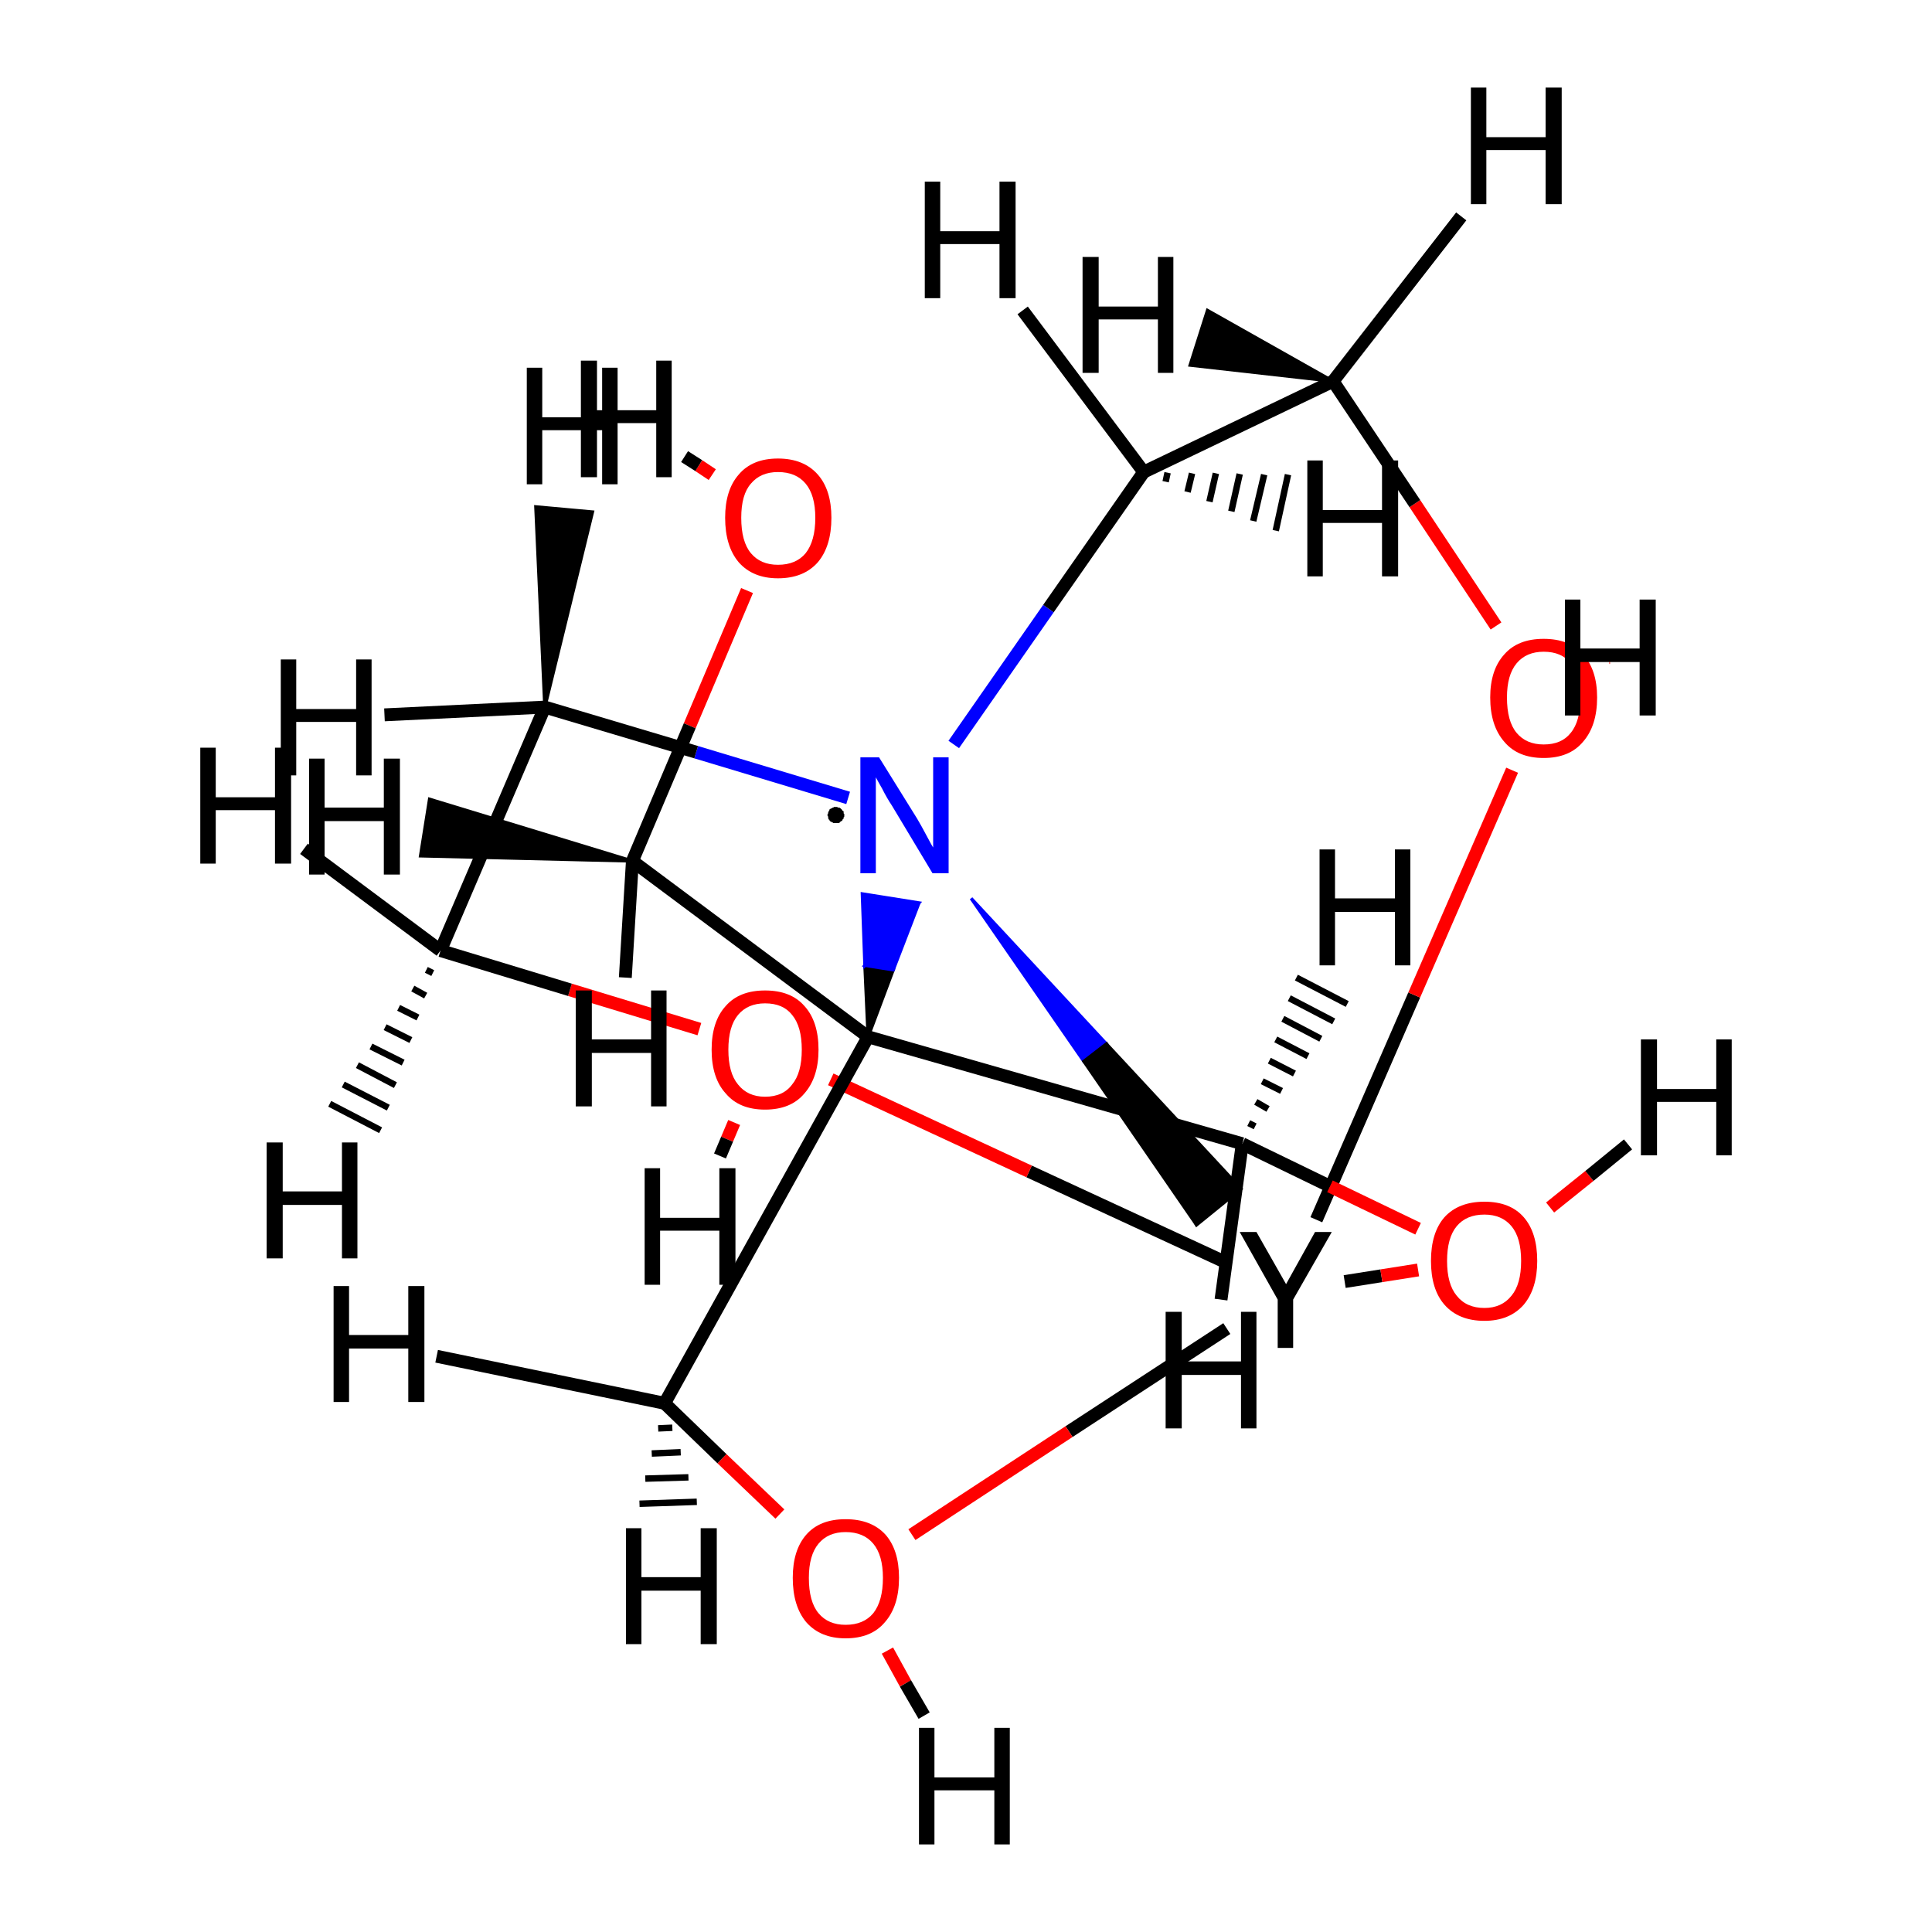 <?xml version='1.0' encoding='iso-8859-1'?>
<svg version='1.1' baseProfile='full'
              xmlns='http://www.w3.org/2000/svg'
                      xmlns:rdkit='http://www.rdkit.org/xml'
                      xmlns:xlink='http://www.w3.org/1999/xlink'
                  xml:space='preserve'
width='300px' height='300px' viewBox='0 0 300 300'>
<!-- END OF HEADER -->
<rect style='opacity:1.0;fill:#FFFFFF;stroke:none' width='300.0' height='300.0' x='0.0' y='0.0'> </rect>
<path class='bond-0 atom-0 atom-1' d='M 208.8,199.0 L 214.5,198.1' style='fill:none;fill-rule:evenodd;stroke:#000000;stroke-width:2.0px;stroke-linecap:butt;stroke-linejoin:miter;stroke-opacity:1' />
<path class='bond-0 atom-0 atom-1' d='M 214.5,198.1 L 220.2,197.2' style='fill:none;fill-rule:evenodd;stroke:#FF0000;stroke-width:2.0px;stroke-linecap:butt;stroke-linejoin:miter;stroke-opacity:1' />
<path class='bond-1 atom-0 atom-2' d='M 190.5,206.3 L 166.0,222.3' style='fill:none;fill-rule:evenodd;stroke:#000000;stroke-width:2.0px;stroke-linecap:butt;stroke-linejoin:miter;stroke-opacity:1' />
<path class='bond-1 atom-0 atom-2' d='M 166.0,222.3 L 141.6,238.3' style='fill:none;fill-rule:evenodd;stroke:#FF0000;stroke-width:2.0px;stroke-linecap:butt;stroke-linejoin:miter;stroke-opacity:1' />
<path class='bond-2 atom-0 atom-4' d='M 190.5,196.1 L 159.8,181.9' style='fill:none;fill-rule:evenodd;stroke:#000000;stroke-width:2.0px;stroke-linecap:butt;stroke-linejoin:miter;stroke-opacity:1' />
<path class='bond-2 atom-0 atom-4' d='M 159.8,181.9 L 129.0,167.6' style='fill:none;fill-rule:evenodd;stroke:#FF0000;stroke-width:2.0px;stroke-linecap:butt;stroke-linejoin:miter;stroke-opacity:1' />
<path class='bond-3 atom-0 atom-5' d='M 204.4,189.4 L 219.6,154.5' style='fill:none;fill-rule:evenodd;stroke:#000000;stroke-width:2.0px;stroke-linecap:butt;stroke-linejoin:miter;stroke-opacity:1' />
<path class='bond-3 atom-0 atom-5' d='M 219.6,154.5 L 234.8,119.6' style='fill:none;fill-rule:evenodd;stroke:#FF0000;stroke-width:2.0px;stroke-linecap:butt;stroke-linejoin:miter;stroke-opacity:1' />
<path class='bond-4 atom-6 atom-0' d='M 150.8,139.5 L 171.8,162.1 L 168.3,164.8 Z' style='fill:#0000FF;fill-rule:evenodd;fill-opacity:1;stroke:#0000FF;stroke-width:0.5px;stroke-linecap:butt;stroke-linejoin:miter;stroke-opacity:1;' />
<path class='bond-4 atom-6 atom-0' d='M 171.8,162.1 L 185.8,190.2 L 192.7,184.6 Z' style='fill:#000000;fill-rule:evenodd;fill-opacity:1;stroke:#000000;stroke-width:0.5px;stroke-linecap:butt;stroke-linejoin:miter;stroke-opacity:1;' />
<path class='bond-4 atom-6 atom-0' d='M 171.8,162.1 L 168.3,164.8 L 185.8,190.2 Z' style='fill:#000000;fill-rule:evenodd;fill-opacity:1;stroke:#000000;stroke-width:0.5px;stroke-linecap:butt;stroke-linejoin:miter;stroke-opacity:1;' />
<path class='bond-5 atom-1 atom-8' d='M 220.2,190.8 L 206.5,184.2' style='fill:none;fill-rule:evenodd;stroke:#FF0000;stroke-width:2.0px;stroke-linecap:butt;stroke-linejoin:miter;stroke-opacity:1' />
<path class='bond-5 atom-1 atom-8' d='M 206.5,184.2 L 192.9,177.6' style='fill:none;fill-rule:evenodd;stroke:#000000;stroke-width:2.0px;stroke-linecap:butt;stroke-linejoin:miter;stroke-opacity:1' />
<path class='bond-6 atom-1 atom-15' d='M 240.7,187.5 L 246.8,182.6' style='fill:none;fill-rule:evenodd;stroke:#FF0000;stroke-width:2.0px;stroke-linecap:butt;stroke-linejoin:miter;stroke-opacity:1' />
<path class='bond-6 atom-1 atom-15' d='M 246.8,182.6 L 252.8,177.7' style='fill:none;fill-rule:evenodd;stroke:#000000;stroke-width:2.0px;stroke-linecap:butt;stroke-linejoin:miter;stroke-opacity:1' />
<path class='bond-7 atom-2 atom-9' d='M 121.1,235.1 L 112.1,226.5' style='fill:none;fill-rule:evenodd;stroke:#FF0000;stroke-width:2.0px;stroke-linecap:butt;stroke-linejoin:miter;stroke-opacity:1' />
<path class='bond-7 atom-2 atom-9' d='M 112.1,226.5 L 103.2,217.9' style='fill:none;fill-rule:evenodd;stroke:#000000;stroke-width:2.0px;stroke-linecap:butt;stroke-linejoin:miter;stroke-opacity:1' />
<path class='bond-8 atom-2 atom-16' d='M 137.8,256.3 L 140.6,261.4' style='fill:none;fill-rule:evenodd;stroke:#FF0000;stroke-width:2.0px;stroke-linecap:butt;stroke-linejoin:miter;stroke-opacity:1' />
<path class='bond-8 atom-2 atom-16' d='M 140.6,261.4 L 143.5,266.4' style='fill:none;fill-rule:evenodd;stroke:#000000;stroke-width:2.0px;stroke-linecap:butt;stroke-linejoin:miter;stroke-opacity:1' />
<path class='bond-9 atom-3 atom-10' d='M 116.0,91.7 L 107.1,112.7' style='fill:none;fill-rule:evenodd;stroke:#FF0000;stroke-width:2.0px;stroke-linecap:butt;stroke-linejoin:miter;stroke-opacity:1' />
<path class='bond-9 atom-3 atom-10' d='M 107.1,112.7 L 98.2,133.7' style='fill:none;fill-rule:evenodd;stroke:#000000;stroke-width:2.0px;stroke-linecap:butt;stroke-linejoin:miter;stroke-opacity:1' />
<path class='bond-10 atom-3 atom-17' d='M 110.6,73.7 L 108.5,72.3' style='fill:none;fill-rule:evenodd;stroke:#FF0000;stroke-width:2.0px;stroke-linecap:butt;stroke-linejoin:miter;stroke-opacity:1' />
<path class='bond-10 atom-3 atom-17' d='M 108.5,72.3 L 106.3,70.9' style='fill:none;fill-rule:evenodd;stroke:#000000;stroke-width:2.0px;stroke-linecap:butt;stroke-linejoin:miter;stroke-opacity:1' />
<path class='bond-11 atom-4 atom-12' d='M 108.6,159.8 L 88.5,153.7' style='fill:none;fill-rule:evenodd;stroke:#FF0000;stroke-width:2.0px;stroke-linecap:butt;stroke-linejoin:miter;stroke-opacity:1' />
<path class='bond-11 atom-4 atom-12' d='M 88.5,153.7 L 68.4,147.6' style='fill:none;fill-rule:evenodd;stroke:#000000;stroke-width:2.0px;stroke-linecap:butt;stroke-linejoin:miter;stroke-opacity:1' />
<path class='bond-12 atom-4 atom-18' d='M 114.0,174.3 L 112.9,176.9' style='fill:none;fill-rule:evenodd;stroke:#FF0000;stroke-width:2.0px;stroke-linecap:butt;stroke-linejoin:miter;stroke-opacity:1' />
<path class='bond-12 atom-4 atom-18' d='M 112.9,176.9 L 111.8,179.5' style='fill:none;fill-rule:evenodd;stroke:#000000;stroke-width:2.0px;stroke-linecap:butt;stroke-linejoin:miter;stroke-opacity:1' />
<path class='bond-13 atom-5 atom-14' d='M 232.3,97.2 L 219.7,78.2' style='fill:none;fill-rule:evenodd;stroke:#FF0000;stroke-width:2.0px;stroke-linecap:butt;stroke-linejoin:miter;stroke-opacity:1' />
<path class='bond-13 atom-5 atom-14' d='M 219.7,78.2 L 207.0,59.2' style='fill:none;fill-rule:evenodd;stroke:#000000;stroke-width:2.0px;stroke-linecap:butt;stroke-linejoin:miter;stroke-opacity:1' />
<path class='bond-14 atom-5 atom-19' d='M 249.9,102.1 L 250.0,102.1' style='fill:none;fill-rule:evenodd;stroke:#FF0000;stroke-width:2.0px;stroke-linecap:butt;stroke-linejoin:miter;stroke-opacity:1' />
<path class='bond-14 atom-5 atom-19' d='M 250.0,102.1 L 250.0,102.1' style='fill:none;fill-rule:evenodd;stroke:#000000;stroke-width:2.0px;stroke-linecap:butt;stroke-linejoin:miter;stroke-opacity:1' />
<path class='bond-15 atom-7 atom-6' d='M 134.8,161.0 L 134.3,149.9 L 138.7,150.6 Z' style='fill:#000000;fill-rule:evenodd;fill-opacity:1;stroke:#000000;stroke-width:0.5px;stroke-linecap:butt;stroke-linejoin:miter;stroke-opacity:1;' />
<path class='bond-15 atom-7 atom-6' d='M 134.3,149.9 L 142.7,140.2 L 133.9,138.8 Z' style='fill:#0000FF;fill-rule:evenodd;fill-opacity:1;stroke:#0000FF;stroke-width:0.5px;stroke-linecap:butt;stroke-linejoin:miter;stroke-opacity:1;' />
<path class='bond-15 atom-7 atom-6' d='M 134.3,149.9 L 138.7,150.6 L 142.7,140.2 Z' style='fill:#0000FF;fill-rule:evenodd;fill-opacity:1;stroke:#0000FF;stroke-width:0.5px;stroke-linecap:butt;stroke-linejoin:miter;stroke-opacity:1;' />
<path class='bond-16 atom-6 atom-11' d='M 131.7,123.9 L 108.1,116.8' style='fill:none;fill-rule:evenodd;stroke:#0000FF;stroke-width:2.0px;stroke-linecap:butt;stroke-linejoin:miter;stroke-opacity:1' />
<path class='bond-16 atom-6 atom-11' d='M 108.1,116.8 L 84.6,109.8' style='fill:none;fill-rule:evenodd;stroke:#000000;stroke-width:2.0px;stroke-linecap:butt;stroke-linejoin:miter;stroke-opacity:1' />
<path class='bond-17 atom-6 atom-13' d='M 148.1,115.6 L 162.8,94.5' style='fill:none;fill-rule:evenodd;stroke:#0000FF;stroke-width:2.0px;stroke-linecap:butt;stroke-linejoin:miter;stroke-opacity:1' />
<path class='bond-17 atom-6 atom-13' d='M 162.8,94.5 L 177.6,73.3' style='fill:none;fill-rule:evenodd;stroke:#000000;stroke-width:2.0px;stroke-linecap:butt;stroke-linejoin:miter;stroke-opacity:1' />
<path class='bond-18 atom-7 atom-8' d='M 134.8,161.0 L 192.9,177.6' style='fill:none;fill-rule:evenodd;stroke:#000000;stroke-width:2.0px;stroke-linecap:butt;stroke-linejoin:miter;stroke-opacity:1' />
<path class='bond-19 atom-7 atom-9' d='M 134.8,161.0 L 103.2,217.9' style='fill:none;fill-rule:evenodd;stroke:#000000;stroke-width:2.0px;stroke-linecap:butt;stroke-linejoin:miter;stroke-opacity:1' />
<path class='bond-20 atom-7 atom-10' d='M 134.8,161.0 L 98.2,133.7' style='fill:none;fill-rule:evenodd;stroke:#000000;stroke-width:2.0px;stroke-linecap:butt;stroke-linejoin:miter;stroke-opacity:1' />
<path class='bond-21 atom-8 atom-20' d='M 193.9,174.4 L 194.9,174.9' style='fill:none;fill-rule:evenodd;stroke:#000000;stroke-width:1.0px;stroke-linecap:butt;stroke-linejoin:miter;stroke-opacity:1' />
<path class='bond-21 atom-8 atom-20' d='M 195.0,171.1 L 196.9,172.2' style='fill:none;fill-rule:evenodd;stroke:#000000;stroke-width:1.0px;stroke-linecap:butt;stroke-linejoin:miter;stroke-opacity:1' />
<path class='bond-21 atom-8 atom-20' d='M 196.0,167.9 L 199.0,169.4' style='fill:none;fill-rule:evenodd;stroke:#000000;stroke-width:1.0px;stroke-linecap:butt;stroke-linejoin:miter;stroke-opacity:1' />
<path class='bond-21 atom-8 atom-20' d='M 197.1,164.7 L 201.0,166.7' style='fill:none;fill-rule:evenodd;stroke:#000000;stroke-width:1.0px;stroke-linecap:butt;stroke-linejoin:miter;stroke-opacity:1' />
<path class='bond-21 atom-8 atom-20' d='M 198.1,161.4 L 203.1,164.0' style='fill:none;fill-rule:evenodd;stroke:#000000;stroke-width:1.0px;stroke-linecap:butt;stroke-linejoin:miter;stroke-opacity:1' />
<path class='bond-21 atom-8 atom-20' d='M 199.2,158.2 L 205.1,161.3' style='fill:none;fill-rule:evenodd;stroke:#000000;stroke-width:1.0px;stroke-linecap:butt;stroke-linejoin:miter;stroke-opacity:1' />
<path class='bond-21 atom-8 atom-20' d='M 200.2,155.0 L 207.1,158.6' style='fill:none;fill-rule:evenodd;stroke:#000000;stroke-width:1.0px;stroke-linecap:butt;stroke-linejoin:miter;stroke-opacity:1' />
<path class='bond-21 atom-8 atom-20' d='M 201.3,151.8 L 209.2,155.9' style='fill:none;fill-rule:evenodd;stroke:#000000;stroke-width:1.0px;stroke-linecap:butt;stroke-linejoin:miter;stroke-opacity:1' />
<path class='bond-22 atom-8 atom-21' d='M 192.9,177.6 L 189.6,201.8' style='fill:none;fill-rule:evenodd;stroke:#000000;stroke-width:2.0px;stroke-linecap:butt;stroke-linejoin:miter;stroke-opacity:1' />
<path class='bond-23 atom-9 atom-22' d='M 104.4,221.7 L 102.2,221.8' style='fill:none;fill-rule:evenodd;stroke:#000000;stroke-width:1.0px;stroke-linecap:butt;stroke-linejoin:miter;stroke-opacity:1' />
<path class='bond-23 atom-9 atom-22' d='M 105.7,225.5 L 101.2,225.7' style='fill:none;fill-rule:evenodd;stroke:#000000;stroke-width:1.0px;stroke-linecap:butt;stroke-linejoin:miter;stroke-opacity:1' />
<path class='bond-23 atom-9 atom-22' d='M 106.9,229.4 L 100.2,229.6' style='fill:none;fill-rule:evenodd;stroke:#000000;stroke-width:1.0px;stroke-linecap:butt;stroke-linejoin:miter;stroke-opacity:1' />
<path class='bond-23 atom-9 atom-22' d='M 108.2,233.2 L 99.3,233.5' style='fill:none;fill-rule:evenodd;stroke:#000000;stroke-width:1.0px;stroke-linecap:butt;stroke-linejoin:miter;stroke-opacity:1' />
<path class='bond-24 atom-9 atom-23' d='M 103.2,217.9 L 67.8,210.6' style='fill:none;fill-rule:evenodd;stroke:#000000;stroke-width:2.0px;stroke-linecap:butt;stroke-linejoin:miter;stroke-opacity:1' />
<path class='bond-25 atom-10 atom-24' d='M 98.2,133.7 L 65.3,132.9 L 66.7,124.1 Z' style='fill:#000000;fill-rule:evenodd;fill-opacity:1;stroke:#000000;stroke-width:0.5px;stroke-linecap:butt;stroke-linejoin:miter;stroke-opacity:1;' />
<path class='bond-26 atom-10 atom-25' d='M 98.2,133.7 L 97.1,151.8' style='fill:none;fill-rule:evenodd;stroke:#000000;stroke-width:2.0px;stroke-linecap:butt;stroke-linejoin:miter;stroke-opacity:1' />
<path class='bond-27 atom-11 atom-12' d='M 84.6,109.8 L 68.4,147.6' style='fill:none;fill-rule:evenodd;stroke:#000000;stroke-width:2.0px;stroke-linecap:butt;stroke-linejoin:miter;stroke-opacity:1' />
<path class='bond-28 atom-11 atom-26' d='M 84.6,109.8 L 83.2,78.7 L 92.0,79.5 Z' style='fill:#000000;fill-rule:evenodd;fill-opacity:1;stroke:#000000;stroke-width:0.5px;stroke-linecap:butt;stroke-linejoin:miter;stroke-opacity:1;' />
<path class='bond-29 atom-11 atom-27' d='M 84.6,109.8 L 59.7,111.0' style='fill:none;fill-rule:evenodd;stroke:#000000;stroke-width:2.0px;stroke-linecap:butt;stroke-linejoin:miter;stroke-opacity:1' />
<path class='bond-30 atom-12 atom-28' d='M 67.2,151.1 L 66.2,150.6' style='fill:none;fill-rule:evenodd;stroke:#000000;stroke-width:1.0px;stroke-linecap:butt;stroke-linejoin:miter;stroke-opacity:1' />
<path class='bond-30 atom-12 atom-28' d='M 66.1,154.6 L 64.1,153.5' style='fill:none;fill-rule:evenodd;stroke:#000000;stroke-width:1.0px;stroke-linecap:butt;stroke-linejoin:miter;stroke-opacity:1' />
<path class='bond-30 atom-12 atom-28' d='M 64.9,158.0 L 61.9,156.5' style='fill:none;fill-rule:evenodd;stroke:#000000;stroke-width:1.0px;stroke-linecap:butt;stroke-linejoin:miter;stroke-opacity:1' />
<path class='bond-30 atom-12 atom-28' d='M 63.8,161.5 L 59.8,159.5' style='fill:none;fill-rule:evenodd;stroke:#000000;stroke-width:1.0px;stroke-linecap:butt;stroke-linejoin:miter;stroke-opacity:1' />
<path class='bond-30 atom-12 atom-28' d='M 62.6,165.0 L 57.6,162.5' style='fill:none;fill-rule:evenodd;stroke:#000000;stroke-width:1.0px;stroke-linecap:butt;stroke-linejoin:miter;stroke-opacity:1' />
<path class='bond-30 atom-12 atom-28' d='M 61.4,168.5 L 55.5,165.4' style='fill:none;fill-rule:evenodd;stroke:#000000;stroke-width:1.0px;stroke-linecap:butt;stroke-linejoin:miter;stroke-opacity:1' />
<path class='bond-30 atom-12 atom-28' d='M 60.3,172.0 L 53.3,168.4' style='fill:none;fill-rule:evenodd;stroke:#000000;stroke-width:1.0px;stroke-linecap:butt;stroke-linejoin:miter;stroke-opacity:1' />
<path class='bond-30 atom-12 atom-28' d='M 59.1,175.5 L 51.2,171.4' style='fill:none;fill-rule:evenodd;stroke:#000000;stroke-width:1.0px;stroke-linecap:butt;stroke-linejoin:miter;stroke-opacity:1' />
<path class='bond-31 atom-12 atom-29' d='M 68.4,147.6 L 47.2,131.8' style='fill:none;fill-rule:evenodd;stroke:#000000;stroke-width:2.0px;stroke-linecap:butt;stroke-linejoin:miter;stroke-opacity:1' />
<path class='bond-32 atom-13 atom-14' d='M 177.6,73.3 L 207.0,59.2' style='fill:none;fill-rule:evenodd;stroke:#000000;stroke-width:2.0px;stroke-linecap:butt;stroke-linejoin:miter;stroke-opacity:1' />
<path class='bond-33 atom-13 atom-30' d='M 181.3,73.4 L 181.0,74.8' style='fill:none;fill-rule:evenodd;stroke:#000000;stroke-width:1.0px;stroke-linecap:butt;stroke-linejoin:miter;stroke-opacity:1' />
<path class='bond-33 atom-13 atom-30' d='M 185.1,73.5 L 184.4,76.4' style='fill:none;fill-rule:evenodd;stroke:#000000;stroke-width:1.0px;stroke-linecap:butt;stroke-linejoin:miter;stroke-opacity:1' />
<path class='bond-33 atom-13 atom-30' d='M 188.8,73.5 L 187.8,77.9' style='fill:none;fill-rule:evenodd;stroke:#000000;stroke-width:1.0px;stroke-linecap:butt;stroke-linejoin:miter;stroke-opacity:1' />
<path class='bond-33 atom-13 atom-30' d='M 192.5,73.6 L 191.2,79.4' style='fill:none;fill-rule:evenodd;stroke:#000000;stroke-width:1.0px;stroke-linecap:butt;stroke-linejoin:miter;stroke-opacity:1' />
<path class='bond-33 atom-13 atom-30' d='M 196.3,73.7 L 194.6,80.9' style='fill:none;fill-rule:evenodd;stroke:#000000;stroke-width:1.0px;stroke-linecap:butt;stroke-linejoin:miter;stroke-opacity:1' />
<path class='bond-33 atom-13 atom-30' d='M 200.0,73.7 L 198.1,82.4' style='fill:none;fill-rule:evenodd;stroke:#000000;stroke-width:1.0px;stroke-linecap:butt;stroke-linejoin:miter;stroke-opacity:1' />
<path class='bond-34 atom-13 atom-31' d='M 177.6,73.3 L 158.8,48.2' style='fill:none;fill-rule:evenodd;stroke:#000000;stroke-width:2.0px;stroke-linecap:butt;stroke-linejoin:miter;stroke-opacity:1' />
<path class='bond-35 atom-14 atom-32' d='M 207.0,59.2 L 184.8,56.7 L 187.5,48.2 Z' style='fill:#000000;fill-rule:evenodd;fill-opacity:1;stroke:#000000;stroke-width:0.5px;stroke-linecap:butt;stroke-linejoin:miter;stroke-opacity:1;' />
<path class='bond-36 atom-14 atom-33' d='M 207.0,59.2 L 226.9,33.6' style='fill:none;fill-rule:evenodd;stroke:#000000;stroke-width:2.0px;stroke-linecap:butt;stroke-linejoin:miter;stroke-opacity:1' />
<path class='atom-0' d='M 198.4 201.8
L 192.5 191.3
L 195.1 191.3
L 199.7 199.4
L 204.2 191.3
L 206.8 191.3
L 200.8 201.8
L 200.8 209.3
L 198.4 209.3
L 198.4 201.8
' fill='#000000'/>
<path class='atom-1' d='M 222.2 195.8
Q 222.2 191.4, 224.3 189.0
Q 226.5 186.6, 230.5 186.6
Q 234.5 186.6, 236.6 189.0
Q 238.7 191.4, 238.7 195.8
Q 238.7 200.1, 236.6 202.6
Q 234.4 205.1, 230.5 205.1
Q 226.5 205.1, 224.3 202.6
Q 222.2 200.2, 222.2 195.8
M 230.5 203.1
Q 233.2 203.1, 234.7 201.2
Q 236.2 199.4, 236.2 195.8
Q 236.2 192.2, 234.7 190.4
Q 233.2 188.6, 230.5 188.6
Q 227.7 188.6, 226.2 190.4
Q 224.7 192.2, 224.7 195.8
Q 224.7 199.4, 226.2 201.2
Q 227.7 203.1, 230.5 203.1
' fill='#FF0000'/>
<path class='atom-2' d='M 123.1 245.0
Q 123.1 240.7, 125.2 238.3
Q 127.3 235.9, 131.3 235.9
Q 135.3 235.9, 137.5 238.3
Q 139.6 240.7, 139.6 245.0
Q 139.6 249.4, 137.4 251.9
Q 135.3 254.4, 131.3 254.4
Q 127.4 254.4, 125.2 251.9
Q 123.1 249.4, 123.1 245.0
M 131.3 252.3
Q 134.1 252.3, 135.6 250.5
Q 137.1 248.6, 137.1 245.0
Q 137.1 241.5, 135.6 239.7
Q 134.1 237.9, 131.3 237.9
Q 128.6 237.9, 127.1 239.7
Q 125.6 241.5, 125.6 245.0
Q 125.6 248.7, 127.1 250.5
Q 128.6 252.3, 131.3 252.3
' fill='#FF0000'/>
<path class='atom-3' d='M 112.6 80.4
Q 112.6 76.1, 114.7 73.7
Q 116.8 71.2, 120.8 71.2
Q 124.8 71.2, 127.0 73.7
Q 129.1 76.1, 129.1 80.4
Q 129.1 84.8, 127.0 87.3
Q 124.8 89.8, 120.8 89.8
Q 116.9 89.8, 114.7 87.3
Q 112.6 84.8, 112.6 80.4
M 120.8 87.7
Q 123.6 87.7, 125.1 85.9
Q 126.6 84.0, 126.6 80.4
Q 126.6 76.9, 125.1 75.1
Q 123.6 73.3, 120.8 73.3
Q 118.1 73.3, 116.6 75.1
Q 115.1 76.8, 115.1 80.4
Q 115.1 84.1, 116.6 85.9
Q 118.1 87.7, 120.8 87.7
' fill='#FF0000'/>
<path class='atom-4' d='M 110.5 163.0
Q 110.5 158.6, 112.7 156.2
Q 114.8 153.8, 118.8 153.8
Q 122.8 153.8, 124.9 156.2
Q 127.1 158.6, 127.1 163.0
Q 127.1 167.3, 124.9 169.8
Q 122.8 172.3, 118.8 172.3
Q 114.8 172.3, 112.7 169.8
Q 110.5 167.4, 110.5 163.0
M 118.8 170.3
Q 121.6 170.3, 123.0 168.4
Q 124.5 166.6, 124.5 163.0
Q 124.5 159.4, 123.0 157.6
Q 121.6 155.8, 118.8 155.8
Q 116.1 155.8, 114.6 157.6
Q 113.1 159.4, 113.1 163.0
Q 113.1 166.6, 114.6 168.4
Q 116.1 170.3, 118.8 170.3
' fill='#FF0000'/>
<path class='atom-5' d='M 231.4 108.3
Q 231.4 104.0, 233.6 101.6
Q 235.7 99.2, 239.7 99.2
Q 243.7 99.2, 245.8 101.6
Q 248.0 104.0, 248.0 108.3
Q 248.0 112.7, 245.8 115.2
Q 243.7 117.7, 239.7 117.7
Q 235.7 117.7, 233.6 115.2
Q 231.4 112.7, 231.4 108.3
M 239.7 115.6
Q 242.5 115.6, 243.9 113.8
Q 245.4 112.0, 245.4 108.3
Q 245.4 104.8, 243.9 103.0
Q 242.5 101.2, 239.7 101.2
Q 237.0 101.2, 235.5 103.0
Q 234.0 104.8, 234.0 108.3
Q 234.0 112.0, 235.5 113.8
Q 237.0 115.6, 239.7 115.6
' fill='#FF0000'/>
<path class='atom-6' d='M 136.5 117.6
L 142.4 127.1
Q 143.0 128.1, 143.9 129.8
Q 144.8 131.5, 144.9 131.6
L 144.9 117.6
L 147.3 117.6
L 147.3 135.6
L 144.8 135.6
L 138.5 125.1
Q 137.7 123.9, 137.0 122.5
Q 136.2 121.1, 136.0 120.7
L 136.0 135.6
L 133.6 135.6
L 133.6 117.6
L 136.5 117.6
' fill='#0000FF'/>
<path class='atom-15' d='M 254.8 161.4
L 257.3 161.4
L 257.3 169.1
L 266.5 169.1
L 266.5 161.4
L 268.9 161.4
L 268.9 179.4
L 266.5 179.4
L 266.5 171.1
L 257.3 171.1
L 257.3 179.4
L 254.8 179.4
L 254.8 161.4
' fill='#000000'/>
<path class='atom-16' d='M 142.7 268.3
L 145.1 268.3
L 145.1 276.0
L 154.4 276.0
L 154.4 268.3
L 156.8 268.3
L 156.8 286.4
L 154.4 286.4
L 154.4 278.0
L 145.1 278.0
L 145.1 286.4
L 142.7 286.4
L 142.7 268.3
' fill='#000000'/>
<path class='atom-17' d='M 90.2 56.0
L 92.7 56.0
L 92.7 63.7
L 101.9 63.7
L 101.9 56.0
L 104.3 56.0
L 104.3 74.1
L 101.9 74.1
L 101.9 65.7
L 92.7 65.7
L 92.7 74.1
L 90.2 74.1
L 90.2 56.0
' fill='#000000'/>
<path class='atom-18' d='M 100.1 181.4
L 102.5 181.4
L 102.5 189.1
L 111.7 189.1
L 111.7 181.4
L 114.2 181.4
L 114.2 199.5
L 111.7 199.5
L 111.7 191.1
L 102.5 191.1
L 102.5 199.5
L 100.1 199.5
L 100.1 181.4
' fill='#000000'/>
<path class='atom-19' d='M 243.0 93.1
L 245.4 93.1
L 245.4 100.7
L 254.6 100.7
L 254.6 93.1
L 257.1 93.1
L 257.1 111.1
L 254.6 111.1
L 254.6 102.8
L 245.4 102.8
L 245.4 111.1
L 243.0 111.1
L 243.0 93.1
' fill='#000000'/>
<path class='atom-20' d='M 204.9 131.9
L 207.3 131.9
L 207.3 139.5
L 216.6 139.5
L 216.6 131.9
L 219.0 131.9
L 219.0 149.9
L 216.6 149.9
L 216.6 141.6
L 207.3 141.6
L 207.3 149.9
L 204.9 149.9
L 204.9 131.9
' fill='#000000'/>
<path class='atom-21' d='M 181.0 203.7
L 183.5 203.7
L 183.5 211.4
L 192.7 211.4
L 192.7 203.7
L 195.1 203.7
L 195.1 221.8
L 192.7 221.8
L 192.7 213.5
L 183.5 213.5
L 183.5 221.8
L 181.0 221.8
L 181.0 203.7
' fill='#000000'/>
<path class='atom-22' d='M 97.2 237.3
L 99.6 237.3
L 99.6 244.9
L 108.8 244.9
L 108.8 237.3
L 111.3 237.3
L 111.3 255.3
L 108.8 255.3
L 108.8 247.0
L 99.6 247.0
L 99.6 255.3
L 97.2 255.3
L 97.2 237.3
' fill='#000000'/>
<path class='atom-23' d='M 51.8 199.7
L 54.2 199.7
L 54.2 207.3
L 63.4 207.3
L 63.4 199.7
L 65.9 199.7
L 65.9 217.7
L 63.4 217.7
L 63.4 209.4
L 54.2 209.4
L 54.2 217.7
L 51.8 217.7
L 51.8 199.7
' fill='#000000'/>
<path class='atom-24' d='M 48.0 117.8
L 50.4 117.8
L 50.4 125.4
L 59.6 125.4
L 59.6 117.8
L 62.1 117.8
L 62.1 135.8
L 59.6 135.8
L 59.6 127.5
L 50.4 127.5
L 50.4 135.8
L 48.0 135.8
L 48.0 117.8
' fill='#000000'/>
<path class='atom-25' d='M 89.4 153.8
L 91.9 153.8
L 91.9 161.4
L 101.1 161.4
L 101.1 153.8
L 103.5 153.8
L 103.5 171.8
L 101.1 171.8
L 101.1 163.5
L 91.9 163.5
L 91.9 171.8
L 89.4 171.8
L 89.4 153.8
' fill='#000000'/>
<path class='atom-26' d='M 81.8 57.1
L 84.2 57.1
L 84.2 64.8
L 93.5 64.8
L 93.5 57.1
L 95.9 57.1
L 95.9 75.2
L 93.5 75.2
L 93.5 66.8
L 84.2 66.8
L 84.2 75.2
L 81.8 75.2
L 81.8 57.1
' fill='#000000'/>
<path class='atom-27' d='M 43.6 102.4
L 46.0 102.4
L 46.0 110.1
L 55.3 110.1
L 55.3 102.4
L 57.7 102.4
L 57.7 120.4
L 55.3 120.4
L 55.3 112.1
L 46.0 112.1
L 46.0 120.4
L 43.6 120.4
L 43.6 102.4
' fill='#000000'/>
<path class='atom-28' d='M 41.4 177.4
L 43.9 177.4
L 43.9 185.0
L 53.1 185.0
L 53.1 177.4
L 55.5 177.4
L 55.5 195.4
L 53.1 195.4
L 53.1 187.1
L 43.9 187.1
L 43.9 195.4
L 41.4 195.4
L 41.4 177.4
' fill='#000000'/>
<path class='atom-29' d='M 31.1 116.1
L 33.5 116.1
L 33.5 123.8
L 42.7 123.8
L 42.7 116.1
L 45.2 116.1
L 45.2 134.1
L 42.7 134.1
L 42.7 125.8
L 33.5 125.8
L 33.5 134.1
L 31.1 134.1
L 31.1 116.1
' fill='#000000'/>
<path class='atom-30' d='M 203.0 71.5
L 205.4 71.5
L 205.4 79.2
L 214.6 79.2
L 214.6 71.5
L 217.1 71.5
L 217.1 89.5
L 214.6 89.5
L 214.6 81.2
L 205.4 81.2
L 205.4 89.5
L 203.0 89.5
L 203.0 71.5
' fill='#000000'/>
<path class='atom-31' d='M 143.6 28.2
L 146.0 28.2
L 146.0 35.9
L 155.2 35.9
L 155.2 28.2
L 157.7 28.2
L 157.7 46.3
L 155.2 46.3
L 155.2 37.9
L 146.0 37.9
L 146.0 46.3
L 143.6 46.3
L 143.6 28.2
' fill='#000000'/>
<path class='atom-32' d='M 168.1 39.9
L 170.6 39.9
L 170.6 47.6
L 179.8 47.6
L 179.8 39.9
L 182.2 39.9
L 182.2 57.9
L 179.8 57.9
L 179.8 49.6
L 170.6 49.6
L 170.6 57.9
L 168.1 57.9
L 168.1 39.9
' fill='#000000'/>
<path class='atom-33' d='M 228.4 13.6
L 230.8 13.6
L 230.8 21.3
L 240.0 21.3
L 240.0 13.6
L 242.5 13.6
L 242.5 31.7
L 240.0 31.7
L 240.0 23.3
L 230.8 23.3
L 230.8 31.7
L 228.4 31.7
L 228.4 13.6
' fill='#000000'/>
<path class='atom-6' d='M 131.1,126.6 L 131.1,126.7 L 131.1,126.8 L 131.0,126.9 L 131.0,127.0 L 131.0,127.1 L 130.9,127.2 L 130.8,127.3 L 130.8,127.4 L 130.7,127.5 L 130.6,127.5 L 130.5,127.6 L 130.4,127.7 L 130.4,127.7 L 130.3,127.8 L 130.1,127.8 L 130.0,127.8 L 129.9,127.8 L 129.8,127.8 L 129.7,127.8 L 129.6,127.8 L 129.5,127.8 L 129.4,127.8 L 129.3,127.7 L 129.2,127.7 L 129.1,127.6 L 129.0,127.6 L 128.9,127.5 L 128.8,127.4 L 128.8,127.3 L 128.7,127.3 L 128.7,127.2 L 128.6,127.1 L 128.6,127.0 L 128.6,126.8 L 128.5,126.7 L 128.5,126.6 L 128.5,126.5 L 128.5,126.4 L 128.6,126.3 L 128.6,126.2 L 128.6,126.1 L 128.7,126.0 L 128.7,125.9 L 128.8,125.8 L 128.8,125.7 L 128.9,125.6 L 129.0,125.6 L 129.1,125.5 L 129.2,125.5 L 129.3,125.4 L 129.4,125.4 L 129.5,125.3 L 129.6,125.3 L 129.7,125.3 L 129.8,125.3 L 129.9,125.3 L 130.0,125.3 L 130.1,125.4 L 130.3,125.4 L 130.4,125.4 L 130.4,125.5 L 130.5,125.5 L 130.6,125.6 L 130.7,125.7 L 130.8,125.8 L 130.8,125.9 L 130.9,125.9 L 131.0,126.0 L 131.0,126.1 L 131.0,126.3 L 131.1,126.4 L 131.1,126.5 L 131.1,126.6 L 129.8,126.6 Z' style='fill:#000000;fill-rule:evenodd;fill-opacity:1;stroke:#000000;stroke-width:0.0px;stroke-linecap:butt;stroke-linejoin:miter;stroke-opacity:1;' />
</svg>
